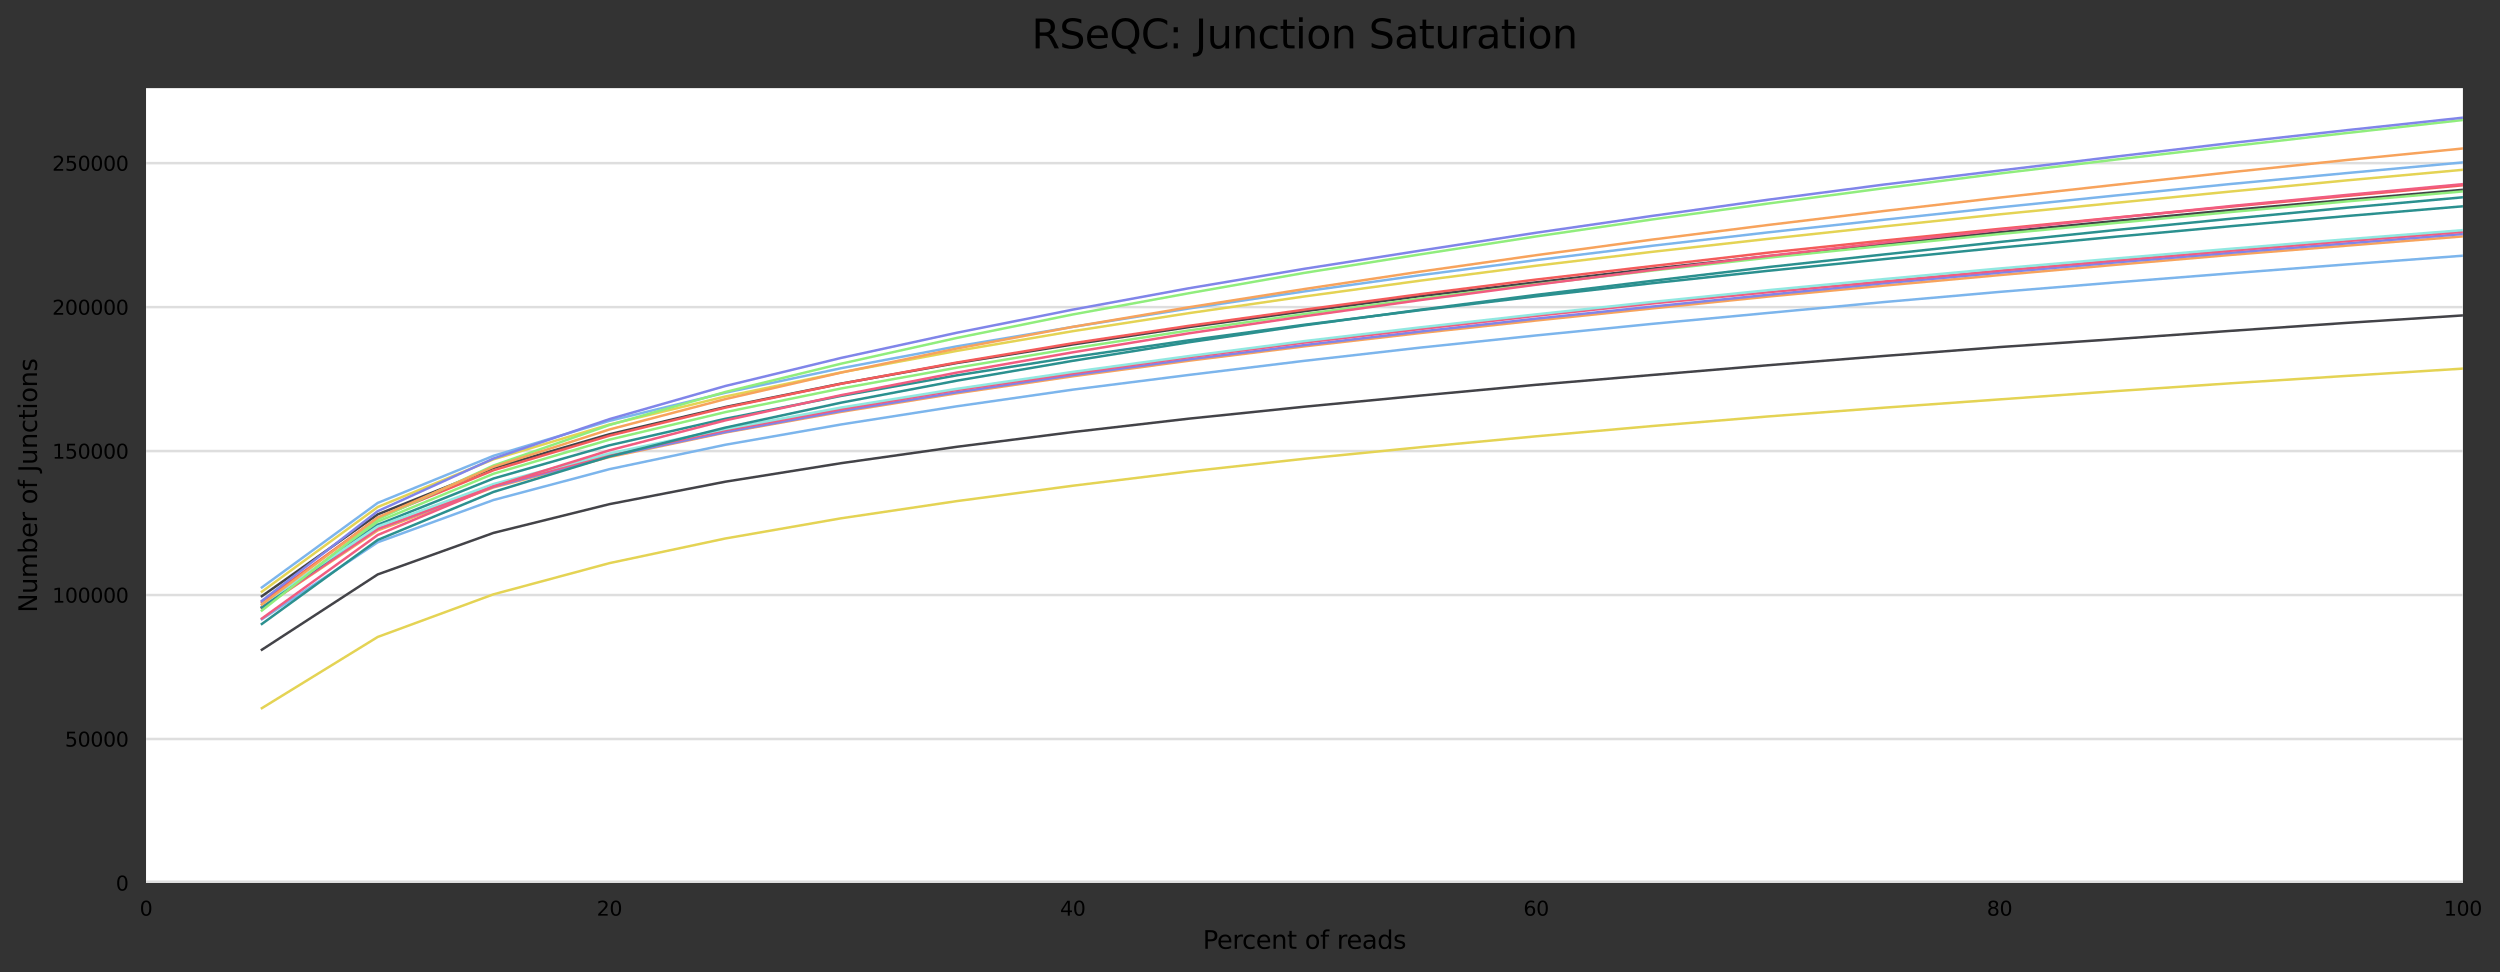 <?xml version="1.0" encoding="utf-8" standalone="no"?>
<!DOCTYPE svg PUBLIC "-//W3C//DTD SVG 1.1//EN"
  "http://www.w3.org/Graphics/SVG/1.1/DTD/svg11.dtd">
<svg xmlns:xlink="http://www.w3.org/1999/xlink" width="1000.098pt" height="388.845pt" viewBox="0 0 1000.098 388.845" xmlns="http://www.w3.org/2000/svg" version="1.1">
 <rect x="0" y="0" width="1000.098" height="388.845" fill="#333333" stroke="none"/>
 <defs>
  <style type="text/css">*{stroke-linejoin: round; stroke-linecap: butt}</style>
 </defs>
 <g id="figure_1">
  <g id="axes_1">
   <g id="patch_1">
    <path d="M 58.418 353.224 
L 985.263 353.224 
L 985.263 35.256 
L 58.418 35.256 
z
" style="fill: #ffffff"/>
   </g>
   <g id="matplotlib.axis_1">
    <g id="xtick_1">
     <g id="text_1">
      <!-- 0 -->
      <g transform="translate(55.873 366.303) scale(0.08 -0.08)">
       <defs>
        <path id="DejaVuSans-30" d="M 2034 4250 
Q 1547 4250 1301 3770 
Q 1056 3291 1056 2328 
Q 1056 1369 1301 889 
Q 1547 409 2034 409 
Q 2525 409 2770 889 
Q 3016 1369 3016 2328 
Q 3016 3291 2770 3770 
Q 2525 4250 2034 4250 
z
M 2034 4750 
Q 2819 4750 3233 4129 
Q 3647 3509 3647 2328 
Q 3647 1150 3233 529 
Q 2819 -91 2034 -91 
Q 1250 -91 836 529 
Q 422 1150 422 2328 
Q 422 3509 836 4129 
Q 1250 4750 2034 4750 
z
" transform="scale(0.016)"/>
       </defs>
       <use xlink:href="#DejaVuSans-30"/>
      </g>
     </g>
    </g>
    <g id="xtick_2">
     <g id="text_2">
      <!-- 20 -->
      <g transform="translate(238.697 366.303) scale(0.08 -0.08)">
       <defs>
        <path id="DejaVuSans-32" d="M 1228 531 
L 3431 531 
L 3431 0 
L 469 0 
L 469 531 
Q 828 903 1448 1529 
Q 2069 2156 2228 2338 
Q 2531 2678 2651 2914 
Q 2772 3150 2772 3378 
Q 2772 3750 2511 3984 
Q 2250 4219 1831 4219 
Q 1534 4219 1204 4116 
Q 875 4013 500 3803 
L 500 4441 
Q 881 4594 1212 4672 
Q 1544 4750 1819 4750 
Q 2544 4750 2975 4387 
Q 3406 4025 3406 3419 
Q 3406 3131 3298 2873 
Q 3191 2616 2906 2266 
Q 2828 2175 2409 1742 
Q 1991 1309 1228 531 
z
" transform="scale(0.016)"/>
       </defs>
       <use xlink:href="#DejaVuSans-32"/>
       <use xlink:href="#DejaVuSans-30" x="63.623"/>
      </g>
     </g>
    </g>
    <g id="xtick_3">
     <g id="text_3">
      <!-- 40 -->
      <g transform="translate(424.066 366.303) scale(0.08 -0.08)">
       <defs>
        <path id="DejaVuSans-34" d="M 2419 4116 
L 825 1625 
L 2419 1625 
L 2419 4116 
z
M 2253 4666 
L 3047 4666 
L 3047 1625 
L 3713 1625 
L 3713 1100 
L 3047 1100 
L 3047 0 
L 2419 0 
L 2419 1100 
L 313 1100 
L 313 1709 
L 2253 4666 
z
" transform="scale(0.016)"/>
       </defs>
       <use xlink:href="#DejaVuSans-34"/>
       <use xlink:href="#DejaVuSans-30" x="63.623"/>
      </g>
     </g>
    </g>
    <g id="xtick_4">
     <g id="text_4">
      <!-- 60 -->
      <g transform="translate(609.435 366.303) scale(0.08 -0.08)">
       <defs>
        <path id="DejaVuSans-36" d="M 2113 2584 
Q 1688 2584 1439 2293 
Q 1191 2003 1191 1497 
Q 1191 994 1439 701 
Q 1688 409 2113 409 
Q 2538 409 2786 701 
Q 3034 994 3034 1497 
Q 3034 2003 2786 2293 
Q 2538 2584 2113 2584 
z
M 3366 4563 
L 3366 3988 
Q 3128 4100 2886 4159 
Q 2644 4219 2406 4219 
Q 1781 4219 1451 3797 
Q 1122 3375 1075 2522 
Q 1259 2794 1537 2939 
Q 1816 3084 2150 3084 
Q 2853 3084 3261 2657 
Q 3669 2231 3669 1497 
Q 3669 778 3244 343 
Q 2819 -91 2113 -91 
Q 1303 -91 875 529 
Q 447 1150 447 2328 
Q 447 3434 972 4092 
Q 1497 4750 2381 4750 
Q 2619 4750 2861 4703 
Q 3103 4656 3366 4563 
z
" transform="scale(0.016)"/>
       </defs>
       <use xlink:href="#DejaVuSans-36"/>
       <use xlink:href="#DejaVuSans-30" x="63.623"/>
      </g>
     </g>
    </g>
    <g id="xtick_5">
     <g id="text_5">
      <!-- 80 -->
      <g transform="translate(794.804 366.303) scale(0.08 -0.08)">
       <defs>
        <path id="DejaVuSans-38" d="M 2034 2216 
Q 1584 2216 1326 1975 
Q 1069 1734 1069 1313 
Q 1069 891 1326 650 
Q 1584 409 2034 409 
Q 2484 409 2743 651 
Q 3003 894 3003 1313 
Q 3003 1734 2745 1975 
Q 2488 2216 2034 2216 
z
M 1403 2484 
Q 997 2584 770 2862 
Q 544 3141 544 3541 
Q 544 4100 942 4425 
Q 1341 4750 2034 4750 
Q 2731 4750 3128 4425 
Q 3525 4100 3525 3541 
Q 3525 3141 3298 2862 
Q 3072 2584 2669 2484 
Q 3125 2378 3379 2068 
Q 3634 1759 3634 1313 
Q 3634 634 3220 271 
Q 2806 -91 2034 -91 
Q 1263 -91 848 271 
Q 434 634 434 1313 
Q 434 1759 690 2068 
Q 947 2378 1403 2484 
z
M 1172 3481 
Q 1172 3119 1398 2916 
Q 1625 2713 2034 2713 
Q 2441 2713 2670 2916 
Q 2900 3119 2900 3481 
Q 2900 3844 2670 4047 
Q 2441 4250 2034 4250 
Q 1625 4250 1398 4047 
Q 1172 3844 1172 3481 
z
" transform="scale(0.016)"/>
       </defs>
       <use xlink:href="#DejaVuSans-38"/>
       <use xlink:href="#DejaVuSans-30" x="63.623"/>
      </g>
     </g>
    </g>
    <g id="xtick_6">
     <g id="text_6">
      <!-- 100 -->
      <g transform="translate(977.628 366.303) scale(0.08 -0.08)">
       <defs>
        <path id="DejaVuSans-31" d="M 794 531 
L 1825 531 
L 1825 4091 
L 703 3866 
L 703 4441 
L 1819 4666 
L 2450 4666 
L 2450 531 
L 3481 531 
L 3481 0 
L 794 0 
L 794 531 
z
" transform="scale(0.016)"/>
       </defs>
       <use xlink:href="#DejaVuSans-31"/>
       <use xlink:href="#DejaVuSans-30" x="63.623"/>
       <use xlink:href="#DejaVuSans-30" x="127.246"/>
      </g>
     </g>
    </g>
    <g id="text_7">
     <!-- Percent of reads -->
     <g transform="translate(481.173 379.565) scale(0.1 -0.1)">
      <defs>
       <path id="DejaVuSans-50" d="M 1259 4147 
L 1259 2394 
L 2053 2394 
Q 2494 2394 2734 2622 
Q 2975 2850 2975 3272 
Q 2975 3691 2734 3919 
Q 2494 4147 2053 4147 
L 1259 4147 
z
M 628 4666 
L 2053 4666 
Q 2838 4666 3239 4311 
Q 3641 3956 3641 3272 
Q 3641 2581 3239 2228 
Q 2838 1875 2053 1875 
L 1259 1875 
L 1259 0 
L 628 0 
L 628 4666 
z
" transform="scale(0.016)"/>
       <path id="DejaVuSans-65" d="M 3597 1894 
L 3597 1613 
L 953 1613 
Q 991 1019 1311 708 
Q 1631 397 2203 397 
Q 2534 397 2845 478 
Q 3156 559 3463 722 
L 3463 178 
Q 3153 47 2828 -22 
Q 2503 -91 2169 -91 
Q 1331 -91 842 396 
Q 353 884 353 1716 
Q 353 2575 817 3079 
Q 1281 3584 2069 3584 
Q 2775 3584 3186 3129 
Q 3597 2675 3597 1894 
z
M 3022 2063 
Q 3016 2534 2758 2815 
Q 2500 3097 2075 3097 
Q 1594 3097 1305 2825 
Q 1016 2553 972 2059 
L 3022 2063 
z
" transform="scale(0.016)"/>
       <path id="DejaVuSans-72" d="M 2631 2963 
Q 2534 3019 2420 3045 
Q 2306 3072 2169 3072 
Q 1681 3072 1420 2755 
Q 1159 2438 1159 1844 
L 1159 0 
L 581 0 
L 581 3500 
L 1159 3500 
L 1159 2956 
Q 1341 3275 1631 3429 
Q 1922 3584 2338 3584 
Q 2397 3584 2469 3576 
Q 2541 3569 2628 3553 
L 2631 2963 
z
" transform="scale(0.016)"/>
       <path id="DejaVuSans-63" d="M 3122 3366 
L 3122 2828 
Q 2878 2963 2633 3030 
Q 2388 3097 2138 3097 
Q 1578 3097 1268 2742 
Q 959 2388 959 1747 
Q 959 1106 1268 751 
Q 1578 397 2138 397 
Q 2388 397 2633 464 
Q 2878 531 3122 666 
L 3122 134 
Q 2881 22 2623 -34 
Q 2366 -91 2075 -91 
Q 1284 -91 818 406 
Q 353 903 353 1747 
Q 353 2603 823 3093 
Q 1294 3584 2113 3584 
Q 2378 3584 2631 3529 
Q 2884 3475 3122 3366 
z
" transform="scale(0.016)"/>
       <path id="DejaVuSans-6e" d="M 3513 2113 
L 3513 0 
L 2938 0 
L 2938 2094 
Q 2938 2591 2744 2837 
Q 2550 3084 2163 3084 
Q 1697 3084 1428 2787 
Q 1159 2491 1159 1978 
L 1159 0 
L 581 0 
L 581 3500 
L 1159 3500 
L 1159 2956 
Q 1366 3272 1645 3428 
Q 1925 3584 2291 3584 
Q 2894 3584 3203 3211 
Q 3513 2838 3513 2113 
z
" transform="scale(0.016)"/>
       <path id="DejaVuSans-74" d="M 1172 4494 
L 1172 3500 
L 2356 3500 
L 2356 3053 
L 1172 3053 
L 1172 1153 
Q 1172 725 1289 603 
Q 1406 481 1766 481 
L 2356 481 
L 2356 0 
L 1766 0 
Q 1100 0 847 248 
Q 594 497 594 1153 
L 594 3053 
L 172 3053 
L 172 3500 
L 594 3500 
L 594 4494 
L 1172 4494 
z
" transform="scale(0.016)"/>
       <path id="DejaVuSans-20" transform="scale(0.016)"/>
       <path id="DejaVuSans-6f" d="M 1959 3097 
Q 1497 3097 1228 2736 
Q 959 2375 959 1747 
Q 959 1119 1226 758 
Q 1494 397 1959 397 
Q 2419 397 2687 759 
Q 2956 1122 2956 1747 
Q 2956 2369 2687 2733 
Q 2419 3097 1959 3097 
z
M 1959 3584 
Q 2709 3584 3137 3096 
Q 3566 2609 3566 1747 
Q 3566 888 3137 398 
Q 2709 -91 1959 -91 
Q 1206 -91 779 398 
Q 353 888 353 1747 
Q 353 2609 779 3096 
Q 1206 3584 1959 3584 
z
" transform="scale(0.016)"/>
       <path id="DejaVuSans-66" d="M 2375 4863 
L 2375 4384 
L 1825 4384 
Q 1516 4384 1395 4259 
Q 1275 4134 1275 3809 
L 1275 3500 
L 2222 3500 
L 2222 3053 
L 1275 3053 
L 1275 0 
L 697 0 
L 697 3053 
L 147 3053 
L 147 3500 
L 697 3500 
L 697 3744 
Q 697 4328 969 4595 
Q 1241 4863 1831 4863 
L 2375 4863 
z
" transform="scale(0.016)"/>
       <path id="DejaVuSans-61" d="M 2194 1759 
Q 1497 1759 1228 1600 
Q 959 1441 959 1056 
Q 959 750 1161 570 
Q 1363 391 1709 391 
Q 2188 391 2477 730 
Q 2766 1069 2766 1631 
L 2766 1759 
L 2194 1759 
z
M 3341 1997 
L 3341 0 
L 2766 0 
L 2766 531 
Q 2569 213 2275 61 
Q 1981 -91 1556 -91 
Q 1019 -91 701 211 
Q 384 513 384 1019 
Q 384 1609 779 1909 
Q 1175 2209 1959 2209 
L 2766 2209 
L 2766 2266 
Q 2766 2663 2505 2880 
Q 2244 3097 1772 3097 
Q 1472 3097 1187 3025 
Q 903 2953 641 2809 
L 641 3341 
Q 956 3463 1253 3523 
Q 1550 3584 1831 3584 
Q 2591 3584 2966 3190 
Q 3341 2797 3341 1997 
z
" transform="scale(0.016)"/>
       <path id="DejaVuSans-64" d="M 2906 2969 
L 2906 4863 
L 3481 4863 
L 3481 0 
L 2906 0 
L 2906 525 
Q 2725 213 2448 61 
Q 2172 -91 1784 -91 
Q 1150 -91 751 415 
Q 353 922 353 1747 
Q 353 2572 751 3078 
Q 1150 3584 1784 3584 
Q 2172 3584 2448 3432 
Q 2725 3281 2906 2969 
z
M 947 1747 
Q 947 1113 1208 752 
Q 1469 391 1925 391 
Q 2381 391 2643 752 
Q 2906 1113 2906 1747 
Q 2906 2381 2643 2742 
Q 2381 3103 1925 3103 
Q 1469 3103 1208 2742 
Q 947 2381 947 1747 
z
" transform="scale(0.016)"/>
       <path id="DejaVuSans-73" d="M 2834 3397 
L 2834 2853 
Q 2591 2978 2328 3040 
Q 2066 3103 1784 3103 
Q 1356 3103 1142 2972 
Q 928 2841 928 2578 
Q 928 2378 1081 2264 
Q 1234 2150 1697 2047 
L 1894 2003 
Q 2506 1872 2764 1633 
Q 3022 1394 3022 966 
Q 3022 478 2636 193 
Q 2250 -91 1575 -91 
Q 1294 -91 989 -36 
Q 684 19 347 128 
L 347 722 
Q 666 556 975 473 
Q 1284 391 1588 391 
Q 1994 391 2212 530 
Q 2431 669 2431 922 
Q 2431 1156 2273 1281 
Q 2116 1406 1581 1522 
L 1381 1569 
Q 847 1681 609 1914 
Q 372 2147 372 2553 
Q 372 3047 722 3315 
Q 1072 3584 1716 3584 
Q 2034 3584 2315 3537 
Q 2597 3491 2834 3397 
z
" transform="scale(0.016)"/>
      </defs>
      <use xlink:href="#DejaVuSans-50"/>
      <use xlink:href="#DejaVuSans-65" x="56.678"/>
      <use xlink:href="#DejaVuSans-72" x="118.201"/>
      <use xlink:href="#DejaVuSans-63" x="157.064"/>
      <use xlink:href="#DejaVuSans-65" x="212.045"/>
      <use xlink:href="#DejaVuSans-6e" x="273.568"/>
      <use xlink:href="#DejaVuSans-74" x="336.947"/>
      <use xlink:href="#DejaVuSans-20" x="376.156"/>
      <use xlink:href="#DejaVuSans-6f" x="407.943"/>
      <use xlink:href="#DejaVuSans-66" x="469.125"/>
      <use xlink:href="#DejaVuSans-20" x="504.33"/>
      <use xlink:href="#DejaVuSans-72" x="536.117"/>
      <use xlink:href="#DejaVuSans-65" x="574.98"/>
      <use xlink:href="#DejaVuSans-61" x="636.504"/>
      <use xlink:href="#DejaVuSans-64" x="697.783"/>
      <use xlink:href="#DejaVuSans-73" x="761.26"/>
     </g>
    </g>
   </g>
   <g id="matplotlib.axis_2">
    <g id="ytick_1">
     <g id="line2d_1">
      <path d="M 58.418 353.224 
L 985.263 353.224 
" clip-path="url(#pdc6d082f3d)" style="fill: none; stroke: #dedede; stroke-linecap: square"/>
     </g>
     <g id="text_8">
      <!-- 0 -->
      <g transform="translate(46.328 356.263) scale(0.08 -0.08)">
       <use xlink:href="#DejaVuSans-30"/>
      </g>
     </g>
    </g>
    <g id="ytick_2">
     <g id="line2d_2">
      <path d="M 58.418 295.632 
L 985.263 295.632 
" clip-path="url(#pdc6d082f3d)" style="fill: none; stroke: #dedede; stroke-linecap: square"/>
     </g>
     <g id="text_9">
      <!-- 50000 -->
      <g transform="translate(25.968 298.671) scale(0.08 -0.08)">
       <defs>
        <path id="DejaVuSans-35" d="M 691 4666 
L 3169 4666 
L 3169 4134 
L 1269 4134 
L 1269 2991 
Q 1406 3038 1543 3061 
Q 1681 3084 1819 3084 
Q 2600 3084 3056 2656 
Q 3513 2228 3513 1497 
Q 3513 744 3044 326 
Q 2575 -91 1722 -91 
Q 1428 -91 1123 -41 
Q 819 9 494 109 
L 494 744 
Q 775 591 1075 516 
Q 1375 441 1709 441 
Q 2250 441 2565 725 
Q 2881 1009 2881 1497 
Q 2881 1984 2565 2268 
Q 2250 2553 1709 2553 
Q 1456 2553 1204 2497 
Q 953 2441 691 2322 
L 691 4666 
z
" transform="scale(0.016)"/>
       </defs>
       <use xlink:href="#DejaVuSans-35"/>
       <use xlink:href="#DejaVuSans-30" x="63.623"/>
       <use xlink:href="#DejaVuSans-30" x="127.246"/>
       <use xlink:href="#DejaVuSans-30" x="190.869"/>
       <use xlink:href="#DejaVuSans-30" x="254.492"/>
      </g>
     </g>
    </g>
    <g id="ytick_3">
     <g id="line2d_3">
      <path d="M 58.418 238.04 
L 985.263 238.04 
" clip-path="url(#pdc6d082f3d)" style="fill: none; stroke: #dedede; stroke-linecap: square"/>
     </g>
     <g id="text_10">
      <!-- 100000 -->
      <g transform="translate(20.878 241.08) scale(0.08 -0.08)">
       <use xlink:href="#DejaVuSans-31"/>
       <use xlink:href="#DejaVuSans-30" x="63.623"/>
       <use xlink:href="#DejaVuSans-30" x="127.246"/>
       <use xlink:href="#DejaVuSans-30" x="190.869"/>
       <use xlink:href="#DejaVuSans-30" x="254.492"/>
       <use xlink:href="#DejaVuSans-30" x="318.115"/>
      </g>
     </g>
    </g>
    <g id="ytick_4">
     <g id="line2d_4">
      <path d="M 58.418 180.449 
L 985.263 180.449 
" clip-path="url(#pdc6d082f3d)" style="fill: none; stroke: #dedede; stroke-linecap: square"/>
     </g>
     <g id="text_11">
      <!-- 150000 -->
      <g transform="translate(20.878 183.488) scale(0.08 -0.08)">
       <use xlink:href="#DejaVuSans-31"/>
       <use xlink:href="#DejaVuSans-35" x="63.623"/>
       <use xlink:href="#DejaVuSans-30" x="127.246"/>
       <use xlink:href="#DejaVuSans-30" x="190.869"/>
       <use xlink:href="#DejaVuSans-30" x="254.492"/>
       <use xlink:href="#DejaVuSans-30" x="318.115"/>
      </g>
     </g>
    </g>
    <g id="ytick_5">
     <g id="line2d_5">
      <path d="M 58.418 122.857 
L 985.263 122.857 
" clip-path="url(#pdc6d082f3d)" style="fill: none; stroke: #dedede; stroke-linecap: square"/>
     </g>
     <g id="text_12">
      <!-- 200000 -->
      <g transform="translate(20.878 125.896) scale(0.08 -0.08)">
       <use xlink:href="#DejaVuSans-32"/>
       <use xlink:href="#DejaVuSans-30" x="63.623"/>
       <use xlink:href="#DejaVuSans-30" x="127.246"/>
       <use xlink:href="#DejaVuSans-30" x="190.869"/>
       <use xlink:href="#DejaVuSans-30" x="254.492"/>
       <use xlink:href="#DejaVuSans-30" x="318.115"/>
      </g>
     </g>
    </g>
    <g id="ytick_6">
     <g id="line2d_6">
      <path d="M 58.418 65.265 
L 985.263 65.265 
" clip-path="url(#pdc6d082f3d)" style="fill: none; stroke: #dedede; stroke-linecap: square"/>
     </g>
     <g id="text_13">
      <!-- 250000 -->
      <g transform="translate(20.878 68.304) scale(0.08 -0.08)">
       <use xlink:href="#DejaVuSans-32"/>
       <use xlink:href="#DejaVuSans-35" x="63.623"/>
       <use xlink:href="#DejaVuSans-30" x="127.246"/>
       <use xlink:href="#DejaVuSans-30" x="190.869"/>
       <use xlink:href="#DejaVuSans-30" x="254.492"/>
       <use xlink:href="#DejaVuSans-30" x="318.115"/>
      </g>
     </g>
    </g>
    <g id="text_14">
     <!-- Number of Junctions -->
     <g transform="translate(14.798 245.067) rotate(-90) scale(0.1 -0.1)">
      <defs>
       <path id="DejaVuSans-4e" d="M 628 4666 
L 1478 4666 
L 3547 763 
L 3547 4666 
L 4159 4666 
L 4159 0 
L 3309 0 
L 1241 3903 
L 1241 0 
L 628 0 
L 628 4666 
z
" transform="scale(0.016)"/>
       <path id="DejaVuSans-75" d="M 544 1381 
L 544 3500 
L 1119 3500 
L 1119 1403 
Q 1119 906 1312 657 
Q 1506 409 1894 409 
Q 2359 409 2629 706 
Q 2900 1003 2900 1516 
L 2900 3500 
L 3475 3500 
L 3475 0 
L 2900 0 
L 2900 538 
Q 2691 219 2414 64 
Q 2138 -91 1772 -91 
Q 1169 -91 856 284 
Q 544 659 544 1381 
z
M 1991 3584 
L 1991 3584 
z
" transform="scale(0.016)"/>
       <path id="DejaVuSans-6d" d="M 3328 2828 
Q 3544 3216 3844 3400 
Q 4144 3584 4550 3584 
Q 5097 3584 5394 3201 
Q 5691 2819 5691 2113 
L 5691 0 
L 5113 0 
L 5113 2094 
Q 5113 2597 4934 2840 
Q 4756 3084 4391 3084 
Q 3944 3084 3684 2787 
Q 3425 2491 3425 1978 
L 3425 0 
L 2847 0 
L 2847 2094 
Q 2847 2600 2669 2842 
Q 2491 3084 2119 3084 
Q 1678 3084 1418 2786 
Q 1159 2488 1159 1978 
L 1159 0 
L 581 0 
L 581 3500 
L 1159 3500 
L 1159 2956 
Q 1356 3278 1631 3431 
Q 1906 3584 2284 3584 
Q 2666 3584 2933 3390 
Q 3200 3197 3328 2828 
z
" transform="scale(0.016)"/>
       <path id="DejaVuSans-62" d="M 3116 1747 
Q 3116 2381 2855 2742 
Q 2594 3103 2138 3103 
Q 1681 3103 1420 2742 
Q 1159 2381 1159 1747 
Q 1159 1113 1420 752 
Q 1681 391 2138 391 
Q 2594 391 2855 752 
Q 3116 1113 3116 1747 
z
M 1159 2969 
Q 1341 3281 1617 3432 
Q 1894 3584 2278 3584 
Q 2916 3584 3314 3078 
Q 3713 2572 3713 1747 
Q 3713 922 3314 415 
Q 2916 -91 2278 -91 
Q 1894 -91 1617 61 
Q 1341 213 1159 525 
L 1159 0 
L 581 0 
L 581 4863 
L 1159 4863 
L 1159 2969 
z
" transform="scale(0.016)"/>
       <path id="DejaVuSans-4a" d="M 628 4666 
L 1259 4666 
L 1259 325 
Q 1259 -519 939 -900 
Q 619 -1281 -91 -1281 
L -331 -1281 
L -331 -750 
L -134 -750 
Q 284 -750 456 -515 
Q 628 -281 628 325 
L 628 4666 
z
" transform="scale(0.016)"/>
       <path id="DejaVuSans-69" d="M 603 3500 
L 1178 3500 
L 1178 0 
L 603 0 
L 603 3500 
z
M 603 4863 
L 1178 4863 
L 1178 4134 
L 603 4134 
L 603 4863 
z
" transform="scale(0.016)"/>
      </defs>
      <use xlink:href="#DejaVuSans-4e"/>
      <use xlink:href="#DejaVuSans-75" x="74.805"/>
      <use xlink:href="#DejaVuSans-6d" x="138.184"/>
      <use xlink:href="#DejaVuSans-62" x="235.596"/>
      <use xlink:href="#DejaVuSans-65" x="299.072"/>
      <use xlink:href="#DejaVuSans-72" x="360.596"/>
      <use xlink:href="#DejaVuSans-20" x="401.709"/>
      <use xlink:href="#DejaVuSans-6f" x="433.496"/>
      <use xlink:href="#DejaVuSans-66" x="494.678"/>
      <use xlink:href="#DejaVuSans-20" x="529.883"/>
      <use xlink:href="#DejaVuSans-4a" x="561.67"/>
      <use xlink:href="#DejaVuSans-75" x="591.162"/>
      <use xlink:href="#DejaVuSans-6e" x="654.541"/>
      <use xlink:href="#DejaVuSans-63" x="717.92"/>
      <use xlink:href="#DejaVuSans-74" x="772.9"/>
      <use xlink:href="#DejaVuSans-69" x="812.109"/>
      <use xlink:href="#DejaVuSans-6f" x="839.893"/>
      <use xlink:href="#DejaVuSans-6e" x="901.074"/>
      <use xlink:href="#DejaVuSans-73" x="964.453"/>
     </g>
    </g>
   </g>
   <g id="line2d_7">
    <path d="M 104.76 234.988 
L 151.103 201.183 
L 197.445 182.324 
L 243.787 168.359 
L 290.129 157.111 
L 336.472 147.3 
L 382.814 138.549 
L 429.156 130.769 
L 475.498 123.425 
L 521.841 116.57 
L 568.183 110.082 
L 614.525 104.054 
L 660.867 98.325 
L 707.21 92.969 
L 753.552 87.913 
L 799.894 82.963 
L 846.236 78.214 
L 892.579 73.581 
L 938.921 69.219 
L 985.263 64.965 
" clip-path="url(#pdc6d082f3d)" style="fill: none; stroke: #7cb5ec; stroke-linecap: square"/>
   </g>
   <g id="line2d_8">
    <path d="M 104.76 238.498 
L 151.103 205.774 
L 197.445 187.222 
L 243.787 173.709 
L 290.129 162.828 
L 336.472 153.462 
L 382.814 145.213 
L 429.156 137.798 
L 475.498 130.869 
L 521.841 124.492 
L 568.183 118.458 
L 614.525 112.937 
L 660.867 107.506 
L 707.21 102.52 
L 753.552 97.678 
L 799.894 92.896 
L 846.236 88.403 
L 892.579 84.039 
L 938.921 79.944 
L 985.263 75.921 
" clip-path="url(#pdc6d082f3d)" style="fill: none; stroke: #434348; stroke-linecap: square"/>
   </g>
   <g id="line2d_9">
    <path d="M 104.76 242.993 
L 151.103 208.68 
L 197.445 189.51 
L 243.787 175.884 
L 290.129 164.872 
L 336.472 155.403 
L 382.814 147.081 
L 429.156 139.348 
L 475.498 132.214 
L 521.841 125.621 
L 568.183 119.467 
L 614.525 113.703 
L 660.867 108.253 
L 707.21 103.097 
L 753.552 98.332 
L 799.894 93.629 
L 846.236 89.208 
L 892.579 84.806 
L 938.921 80.56 
L 985.263 76.57 
" clip-path="url(#pdc6d082f3d)" style="fill: none; stroke: #90ed7d; stroke-linecap: square"/>
   </g>
   <g id="line2d_10">
    <path d="M 104.76 243.188 
L 151.103 212.186 
L 197.445 194.997 
L 243.787 182.844 
L 290.129 173.04 
L 336.472 164.767 
L 382.814 157.328 
L 429.156 150.539 
L 475.498 144.318 
L 521.841 138.555 
L 568.183 133.234 
L 614.525 128.22 
L 660.867 123.391 
L 707.21 118.656 
L 753.552 114.264 
L 799.894 110.053 
L 846.236 105.935 
L 892.579 101.959 
L 938.921 98.264 
L 985.263 94.563 
" clip-path="url(#pdc6d082f3d)" style="fill: none; stroke: #f7a35c; stroke-linecap: square"/>
   </g>
   <g id="line2d_11">
    <path d="M 104.76 242.77 
L 151.103 211.53 
L 197.445 194.685 
L 243.787 182.477 
L 290.129 172.843 
L 336.472 164.395 
L 382.814 156.902 
L 429.156 150.033 
L 475.498 143.761 
L 521.841 138.031 
L 568.183 132.63 
L 614.525 127.469 
L 660.867 122.651 
L 707.21 117.942 
L 753.552 113.316 
L 799.894 109.084 
L 846.236 104.989 
L 892.579 101.123 
L 938.921 97.355 
L 985.263 93.616 
" clip-path="url(#pdc6d082f3d)" style="fill: none; stroke: #8085e9; stroke-linecap: square"/>
   </g>
   <g id="line2d_12">
    <path d="M 104.76 243.15 
L 151.103 211.556 
L 197.445 194.38 
L 243.787 182.012 
L 290.129 172.099 
L 336.472 163.678 
L 382.814 156.03 
L 429.156 149.374 
L 475.498 142.91 
L 521.841 137.037 
L 568.183 131.628 
L 614.525 126.347 
L 660.867 121.419 
L 707.21 116.914 
L 753.552 112.573 
L 799.894 108.268 
L 846.236 104.22 
L 892.579 100.274 
L 938.921 96.439 
L 985.263 92.763 
" clip-path="url(#pdc6d082f3d)" style="fill: none; stroke: #f15c80; stroke-linecap: square"/>
   </g>
   <g id="line2d_13">
    <path d="M 104.76 236.694 
L 151.103 202.822 
L 197.445 183.74 
L 243.787 169.829 
L 290.129 158.622 
L 336.472 148.982 
L 382.814 140.367 
L 429.156 132.484 
L 475.498 125.284 
L 521.841 118.586 
L 568.183 112.268 
L 614.525 106.3 
L 660.867 100.754 
L 707.21 95.57 
L 753.552 90.579 
L 799.894 85.74 
L 846.236 81.157 
L 892.579 76.59 
L 938.921 72.146 
L 985.263 67.922 
" clip-path="url(#pdc6d082f3d)" style="fill: none; stroke: #e4d354; stroke-linecap: square"/>
   </g>
   <g id="line2d_14">
    <path d="M 104.76 243.025 
L 151.103 209.919 
L 197.445 191.407 
L 243.787 178.134 
L 290.129 167.536 
L 336.472 158.375 
L 382.814 150.146 
L 429.156 142.832 
L 475.498 136.145 
L 521.841 129.902 
L 568.183 124.077 
L 614.525 118.551 
L 660.867 113.308 
L 707.21 108.341 
L 753.552 103.675 
L 799.894 99.082 
L 846.236 94.698 
L 892.579 90.472 
L 938.921 86.41 
L 985.263 82.519 
" clip-path="url(#pdc6d082f3d)" style="fill: none; stroke: #2b908f; stroke-linecap: square"/>
   </g>
   <g id="line2d_15">
    <path d="M 104.76 240.891 
L 151.103 207.13 
L 197.445 188.106 
L 243.787 174.299 
L 290.129 163.074 
L 336.472 153.515 
L 382.814 145.009 
L 429.156 137.304 
L 475.498 130.354 
L 521.841 123.873 
L 568.183 117.677 
L 614.525 111.836 
L 660.867 106.443 
L 707.21 101.09 
L 753.552 96.224 
L 799.894 91.549 
L 846.236 87.043 
L 892.579 82.642 
L 938.921 78.357 
L 985.263 74.123 
" clip-path="url(#pdc6d082f3d)" style="fill: none; stroke: #f45b5b; stroke-linecap: square"/>
   </g>
   <g id="line2d_16">
    <path d="M 104.76 241.726 
L 151.103 210.594 
L 197.445 193.604 
L 243.787 181.38 
L 290.129 171.593 
L 336.472 163.019 
L 382.814 155.533 
L 429.156 148.762 
L 475.498 142.451 
L 521.841 136.44 
L 568.183 130.944 
L 614.525 125.752 
L 660.867 120.782 
L 707.21 116.085 
L 753.552 111.653 
L 799.894 107.4 
L 846.236 103.403 
L 892.579 99.492 
L 938.921 95.698 
L 985.263 92.058 
" clip-path="url(#pdc6d082f3d)" style="fill: none; stroke: #91e8e1; stroke-linecap: square"/>
   </g>
   <g id="line2d_17">
    <path d="M 104.76 247.724 
L 151.103 216.935 
L 197.445 200.007 
L 243.787 187.685 
L 290.129 177.927 
L 336.472 169.8 
L 382.814 162.528 
L 429.156 155.868 
L 475.498 150 
L 521.841 144.341 
L 568.183 139.054 
L 614.525 134.187 
L 660.867 129.565 
L 707.21 125.196 
L 753.552 120.844 
L 799.894 116.77 
L 846.236 112.983 
L 892.579 109.325 
L 938.921 105.761 
L 985.263 102.287 
" clip-path="url(#pdc6d082f3d)" style="fill: none; stroke: #7cb5ec; stroke-linecap: square"/>
   </g>
   <g id="line2d_18">
    <path d="M 104.76 259.921 
L 151.103 229.792 
L 197.445 213.169 
L 243.787 201.679 
L 290.129 192.704 
L 336.472 185.289 
L 382.814 178.731 
L 429.156 172.838 
L 475.498 167.487 
L 521.841 162.691 
L 568.183 158.251 
L 614.525 153.933 
L 660.867 150.009 
L 707.21 146.112 
L 753.552 142.406 
L 799.894 138.844 
L 846.236 135.651 
L 892.579 132.339 
L 938.921 129.153 
L 985.263 126.177 
" clip-path="url(#pdc6d082f3d)" style="fill: none; stroke: #434348; stroke-linecap: square"/>
   </g>
   <g id="line2d_19">
    <path d="M 104.76 244.233 
L 151.103 207.748 
L 197.445 186.213 
L 243.787 170.03 
L 290.129 156.809 
L 336.472 145.487 
L 382.814 135.179 
L 429.156 125.797 
L 475.498 117.313 
L 521.841 109.156 
L 568.183 101.76 
L 614.525 94.577 
L 660.867 87.803 
L 707.21 81.432 
L 753.552 75.301 
L 799.894 69.409 
L 846.236 63.853 
L 892.579 58.489 
L 938.921 53.195 
L 985.263 48.009 
" clip-path="url(#pdc6d082f3d)" style="fill: none; stroke: #90ed7d; stroke-linecap: square"/>
   </g>
   <g id="line2d_20">
    <path d="M 104.76 241.837 
L 151.103 207.029 
L 197.445 186.714 
L 243.787 171.811 
L 290.129 159.66 
L 336.472 149.046 
L 382.814 139.404 
L 429.156 130.757 
L 475.498 122.929 
L 521.841 115.617 
L 568.183 108.657 
L 614.525 102.081 
L 660.867 95.857 
L 707.21 90.009 
L 753.552 84.416 
L 799.894 79.049 
L 846.236 73.926 
L 892.579 68.864 
L 938.921 63.991 
L 985.263 59.392 
" clip-path="url(#pdc6d082f3d)" style="fill: none; stroke: #f7a35c; stroke-linecap: square"/>
   </g>
   <g id="line2d_21">
    <path d="M 104.76 240.357 
L 151.103 204.478 
L 197.445 183.418 
L 243.787 167.665 
L 290.129 154.426 
L 336.472 143.183 
L 382.814 133.095 
L 429.156 123.863 
L 475.498 115.331 
L 521.841 107.522 
L 568.183 100.253 
L 614.525 93.102 
L 660.867 86.379 
L 707.21 79.909 
L 753.552 73.841 
L 799.894 68.231 
L 846.236 62.655 
L 892.579 57.194 
L 938.921 52.065 
L 985.263 47.067 
" clip-path="url(#pdc6d082f3d)" style="fill: none; stroke: #8085e9; stroke-linecap: square"/>
   </g>
   <g id="line2d_22">
    <path d="M 104.76 247.437 
L 151.103 214.016 
L 197.445 194.568 
L 243.787 180.146 
L 290.129 168.175 
L 336.472 158.081 
L 382.814 149.043 
L 429.156 140.939 
L 475.498 133.355 
L 521.841 126.514 
L 568.183 120.043 
L 614.525 113.897 
L 660.867 108.021 
L 707.21 102.394 
L 753.552 97.071 
L 799.894 91.971 
L 846.236 87.128 
L 892.579 82.397 
L 938.921 77.966 
L 985.263 73.659 
" clip-path="url(#pdc6d082f3d)" style="fill: none; stroke: #f15c80; stroke-linecap: square"/>
   </g>
   <g id="line2d_23">
    <path d="M 104.76 283.29 
L 151.103 254.803 
L 197.445 237.739 
L 243.787 225.277 
L 290.129 215.422 
L 336.472 207.339 
L 382.814 200.454 
L 429.156 194.31 
L 475.498 188.615 
L 521.841 183.522 
L 568.183 178.899 
L 614.525 174.537 
L 660.867 170.44 
L 707.21 166.602 
L 753.552 163.098 
L 799.894 159.775 
L 846.236 156.471 
L 892.579 153.309 
L 938.921 150.361 
L 985.263 147.451 
" clip-path="url(#pdc6d082f3d)" style="fill: none; stroke: #e4d354; stroke-linecap: square"/>
   </g>
   <g id="line2d_24">
    <path d="M 104.76 249.606 
L 151.103 215.99 
L 197.445 196.784 
L 243.787 182.629 
L 290.129 171.065 
L 336.472 161.083 
L 382.814 152.28 
L 429.156 144.344 
L 475.498 136.94 
L 521.841 130.141 
L 568.183 123.897 
L 614.525 117.964 
L 660.867 112.347 
L 707.21 106.858 
L 753.552 101.801 
L 799.894 96.81 
L 846.236 92.029 
L 892.579 87.487 
L 938.921 83.087 
L 985.263 78.922 
" clip-path="url(#pdc6d082f3d)" style="fill: none; stroke: #2b908f; stroke-linecap: square"/>
   </g>
   <g id="line2d_25">
    <path d="M 58.418 353.224 
L 985.263 353.224 
" clip-path="url(#pdc6d082f3d)" style="fill: none; stroke: #dedede; stroke-width: 2; stroke-linecap: square"/>
   </g>
   <g id="text_15">
    <!-- RSeQC: Junction Saturation -->
    <g transform="translate(412.692 19.358) scale(0.16 -0.16)">
     <defs>
      <path id="DejaVuSans-52" d="M 2841 2188 
Q 3044 2119 3236 1894 
Q 3428 1669 3622 1275 
L 4263 0 
L 3584 0 
L 2988 1197 
Q 2756 1666 2539 1819 
Q 2322 1972 1947 1972 
L 1259 1972 
L 1259 0 
L 628 0 
L 628 4666 
L 2053 4666 
Q 2853 4666 3247 4331 
Q 3641 3997 3641 3322 
Q 3641 2881 3436 2590 
Q 3231 2300 2841 2188 
z
M 1259 4147 
L 1259 2491 
L 2053 2491 
Q 2509 2491 2742 2702 
Q 2975 2913 2975 3322 
Q 2975 3731 2742 3939 
Q 2509 4147 2053 4147 
L 1259 4147 
z
" transform="scale(0.016)"/>
      <path id="DejaVuSans-53" d="M 3425 4513 
L 3425 3897 
Q 3066 4069 2747 4153 
Q 2428 4238 2131 4238 
Q 1616 4238 1336 4038 
Q 1056 3838 1056 3469 
Q 1056 3159 1242 3001 
Q 1428 2844 1947 2747 
L 2328 2669 
Q 3034 2534 3370 2195 
Q 3706 1856 3706 1288 
Q 3706 609 3251 259 
Q 2797 -91 1919 -91 
Q 1588 -91 1214 -16 
Q 841 59 441 206 
L 441 856 
Q 825 641 1194 531 
Q 1563 422 1919 422 
Q 2459 422 2753 634 
Q 3047 847 3047 1241 
Q 3047 1584 2836 1778 
Q 2625 1972 2144 2069 
L 1759 2144 
Q 1053 2284 737 2584 
Q 422 2884 422 3419 
Q 422 4038 858 4394 
Q 1294 4750 2059 4750 
Q 2388 4750 2728 4690 
Q 3069 4631 3425 4513 
z
" transform="scale(0.016)"/>
      <path id="DejaVuSans-51" d="M 2522 4238 
Q 1834 4238 1429 3725 
Q 1025 3213 1025 2328 
Q 1025 1447 1429 934 
Q 1834 422 2522 422 
Q 3209 422 3611 934 
Q 4013 1447 4013 2328 
Q 4013 3213 3611 3725 
Q 3209 4238 2522 4238 
z
M 3406 84 
L 4238 -825 
L 3475 -825 
L 2784 -78 
Q 2681 -84 2626 -87 
Q 2572 -91 2522 -91 
Q 1538 -91 948 567 
Q 359 1225 359 2328 
Q 359 3434 948 4092 
Q 1538 4750 2522 4750 
Q 3503 4750 4090 4092 
Q 4678 3434 4678 2328 
Q 4678 1516 4351 937 
Q 4025 359 3406 84 
z
" transform="scale(0.016)"/>
      <path id="DejaVuSans-43" d="M 4122 4306 
L 4122 3641 
Q 3803 3938 3442 4084 
Q 3081 4231 2675 4231 
Q 1875 4231 1450 3742 
Q 1025 3253 1025 2328 
Q 1025 1406 1450 917 
Q 1875 428 2675 428 
Q 3081 428 3442 575 
Q 3803 722 4122 1019 
L 4122 359 
Q 3791 134 3420 21 
Q 3050 -91 2638 -91 
Q 1578 -91 968 557 
Q 359 1206 359 2328 
Q 359 3453 968 4101 
Q 1578 4750 2638 4750 
Q 3056 4750 3426 4639 
Q 3797 4528 4122 4306 
z
" transform="scale(0.016)"/>
      <path id="DejaVuSans-3a" d="M 750 794 
L 1409 794 
L 1409 0 
L 750 0 
L 750 794 
z
M 750 3309 
L 1409 3309 
L 1409 2516 
L 750 2516 
L 750 3309 
z
" transform="scale(0.016)"/>
     </defs>
     <use xlink:href="#DejaVuSans-52"/>
     <use xlink:href="#DejaVuSans-53" x="69.482"/>
     <use xlink:href="#DejaVuSans-65" x="132.959"/>
     <use xlink:href="#DejaVuSans-51" x="194.482"/>
     <use xlink:href="#DejaVuSans-43" x="273.193"/>
     <use xlink:href="#DejaVuSans-3a" x="343.018"/>
     <use xlink:href="#DejaVuSans-20" x="376.709"/>
     <use xlink:href="#DejaVuSans-4a" x="408.496"/>
     <use xlink:href="#DejaVuSans-75" x="437.988"/>
     <use xlink:href="#DejaVuSans-6e" x="501.367"/>
     <use xlink:href="#DejaVuSans-63" x="564.746"/>
     <use xlink:href="#DejaVuSans-74" x="619.727"/>
     <use xlink:href="#DejaVuSans-69" x="658.936"/>
     <use xlink:href="#DejaVuSans-6f" x="686.719"/>
     <use xlink:href="#DejaVuSans-6e" x="747.9"/>
     <use xlink:href="#DejaVuSans-20" x="811.279"/>
     <use xlink:href="#DejaVuSans-53" x="843.066"/>
     <use xlink:href="#DejaVuSans-61" x="906.543"/>
     <use xlink:href="#DejaVuSans-74" x="967.822"/>
     <use xlink:href="#DejaVuSans-75" x="1007.031"/>
     <use xlink:href="#DejaVuSans-72" x="1070.41"/>
     <use xlink:href="#DejaVuSans-61" x="1111.523"/>
     <use xlink:href="#DejaVuSans-74" x="1172.803"/>
     <use xlink:href="#DejaVuSans-69" x="1212.012"/>
     <use xlink:href="#DejaVuSans-6f" x="1239.795"/>
     <use xlink:href="#DejaVuSans-6e" x="1300.977"/>
    </g>
   </g>
  </g>
 </g>
 <defs>
  <clipPath id="pdc6d082f3d">
   <rect x="58.418" y="35.256" width="926.845" height="317.968"/>
  </clipPath>
 </defs>
</svg>
